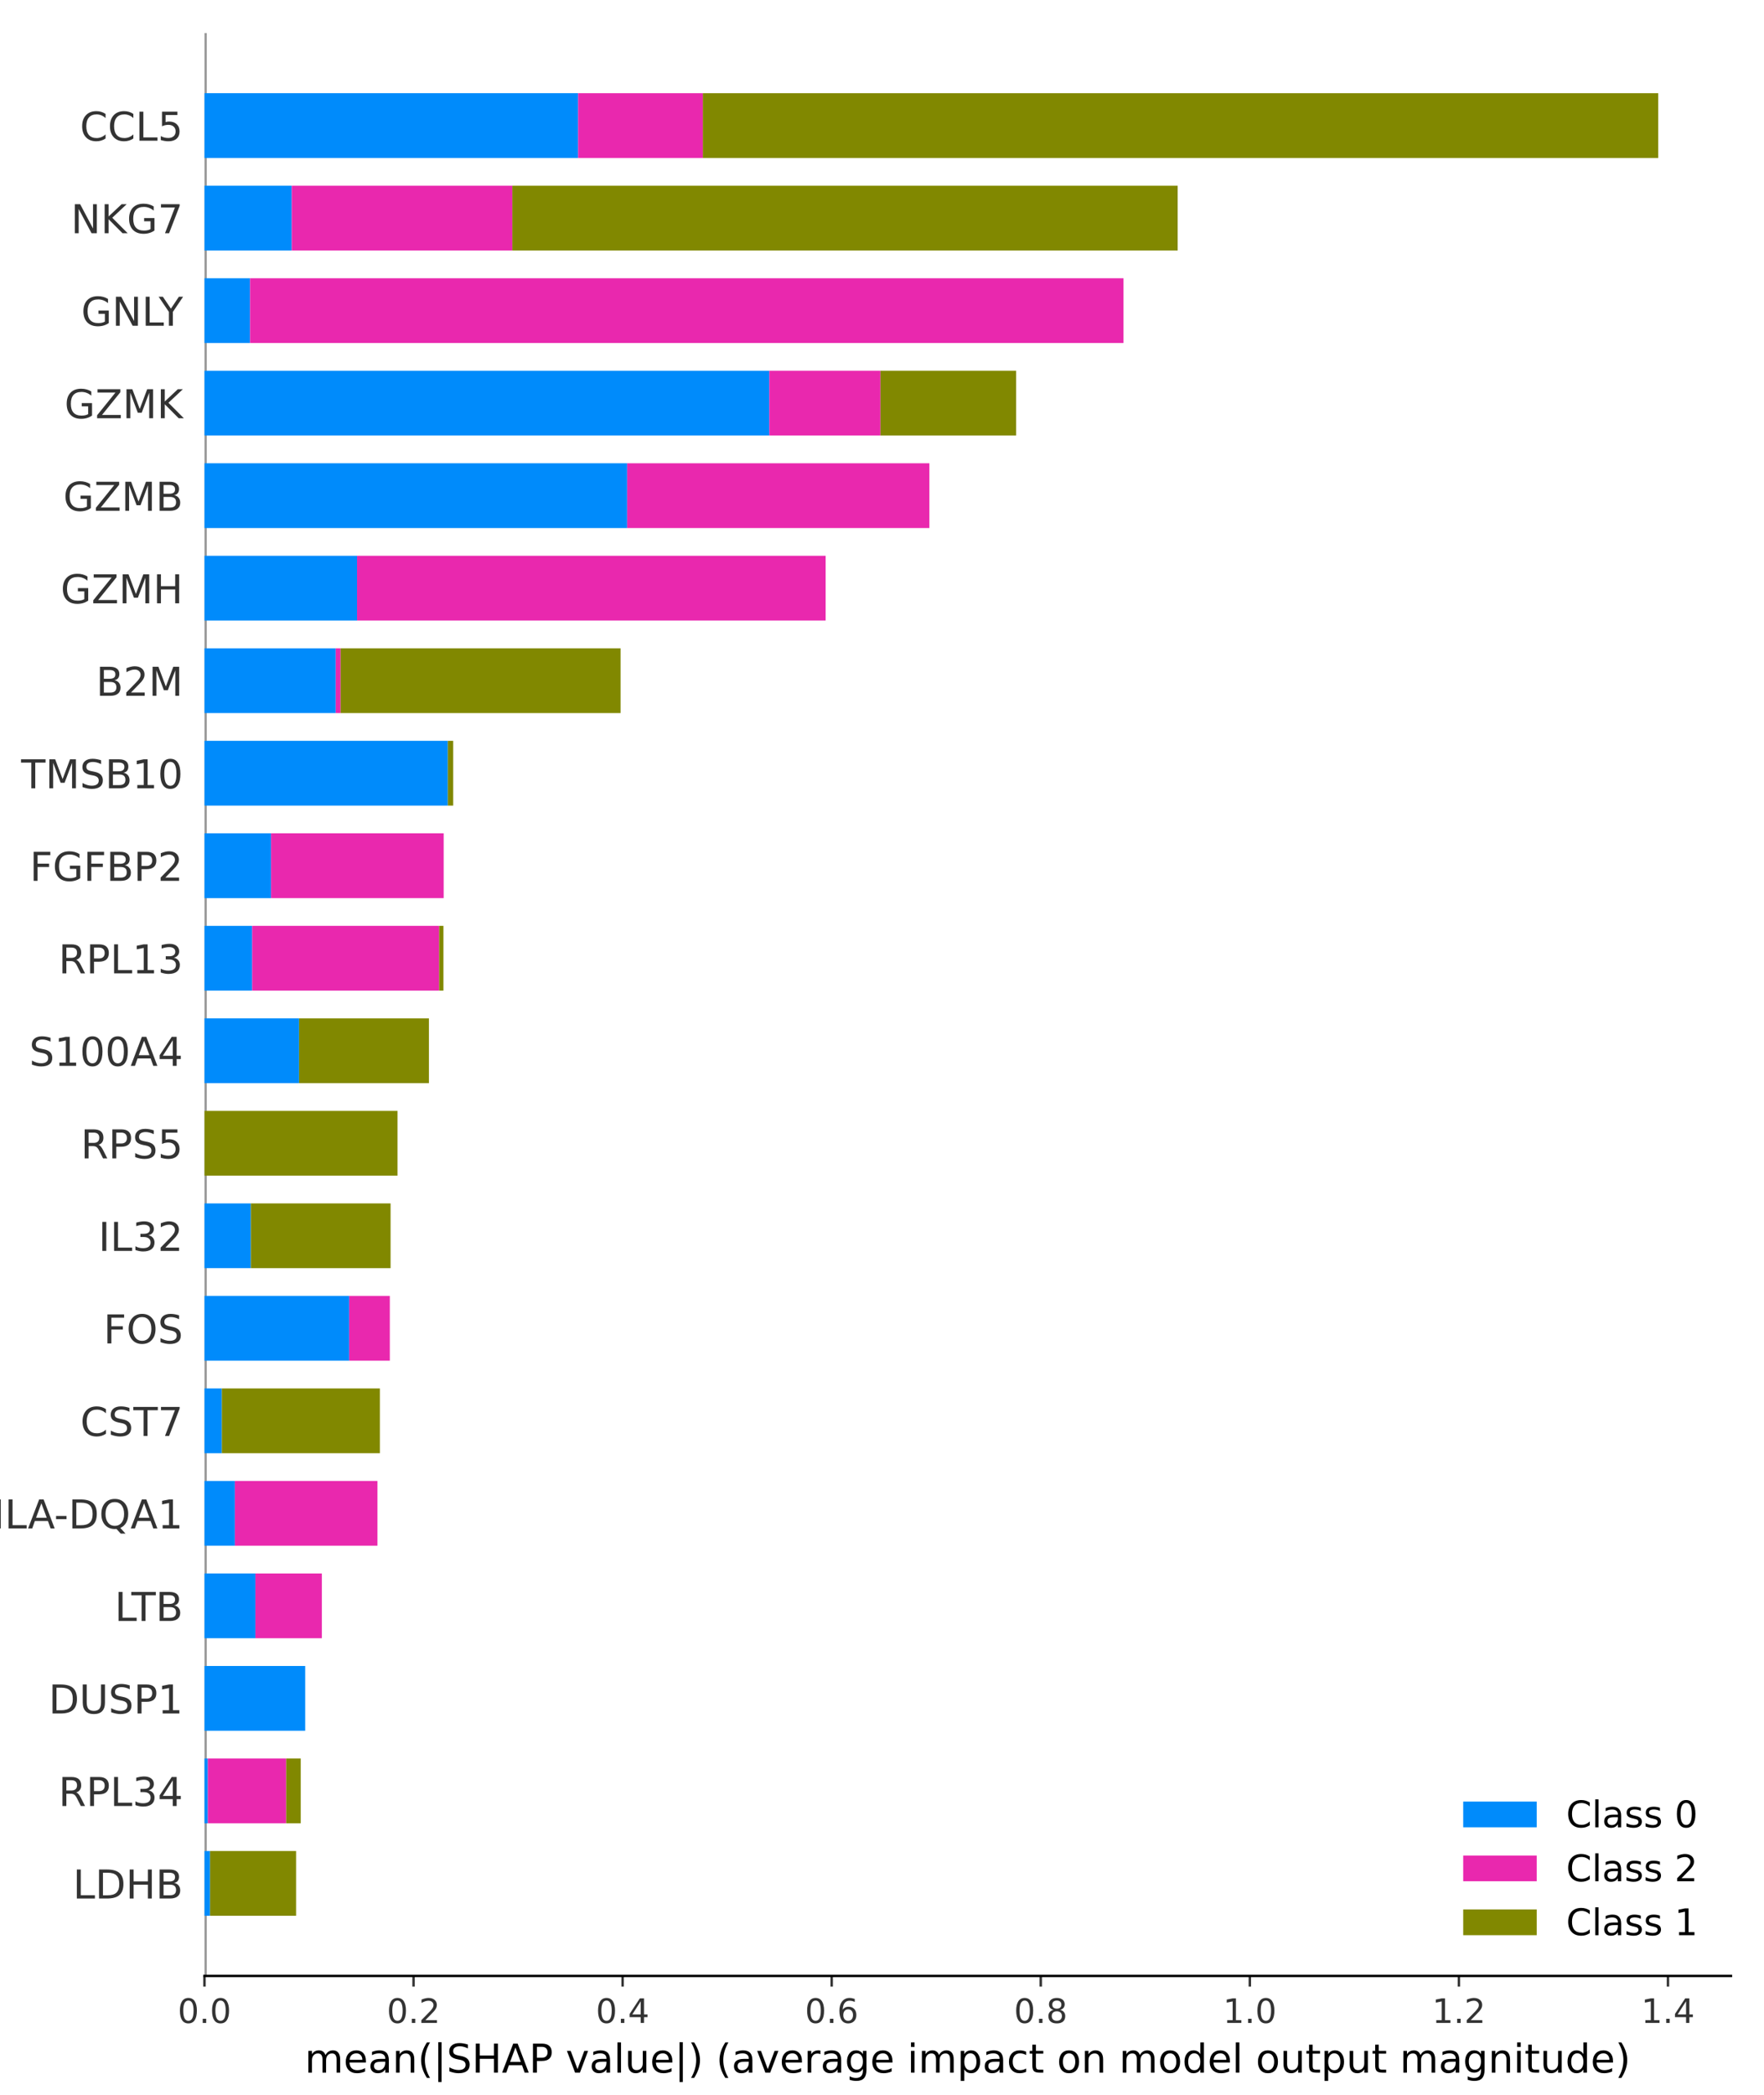 <?xml version="1.0" encoding="utf-8" standalone="no"?>
<!DOCTYPE svg PUBLIC "-//W3C//DTD SVG 1.1//EN"
  "http://www.w3.org/Graphics/SVG/1.1/DTD/svg11.dtd">
<!-- Created with matplotlib (https://matplotlib.org/) -->
<svg height="684pt" version="1.1" viewBox="0 0 576 684" width="576pt" xmlns="http://www.w3.org/2000/svg" xmlns:xlink="http://www.w3.org/1999/xlink">
 <defs>
  <style type="text/css">*{stroke-linecap:butt;stroke-linejoin:round;}</style>
 </defs>
 <g id="figure_1">
  <g id="patch_1">
   <path d="M 0 684 
L 576 684 
L 576 0 
L 0 0 
z
" style="fill:#ffffff;"/>
  </g>
  <g id="axes_1">
   <g id="patch_2">
    <path d="M 66.767 645.175 
L 565.2 645.175 
L 565.2 10.8 
L 66.767 10.8 
z
" style="fill:#ffffff;"/>
   </g>
   <g id="line2d_1">
    <path clip-path="url(#p970a5c0260)" d="M 66.767 645.175 
L 66.767 10.8 
" style="fill:none;stroke:#999999;stroke-linecap:square;stroke-width:1.5;"/>
   </g>
   <g id="patch_3">
    <path clip-path="url(#p970a5c0260)" d="M 66.767 625.54 
L 68.587 625.54 
L 68.587 604.394 
L 66.767 604.394 
z
" style="fill:#008bfb;"/>
   </g>
   <g id="patch_4">
    <path clip-path="url(#p970a5c0260)" d="M 66.767 595.331 
L 67.863 595.331 
L 67.863 574.185 
L 66.767 574.185 
z
" style="fill:#008bfb;"/>
   </g>
   <g id="patch_5">
    <path clip-path="url(#p970a5c0260)" d="M 66.767 565.123 
L 99.654 565.123 
L 99.654 543.977 
L 66.767 543.977 
z
" style="fill:#008bfb;"/>
   </g>
   <g id="patch_6">
    <path clip-path="url(#p970a5c0260)" d="M 66.767 534.915 
L 83.389 534.915 
L 83.389 513.769 
L 66.767 513.769 
z
" style="fill:#008bfb;"/>
   </g>
   <g id="patch_7">
    <path clip-path="url(#p970a5c0260)" d="M 66.767 504.706 
L 76.692 504.706 
L 76.692 483.56 
L 66.767 483.56 
z
" style="fill:#008bfb;"/>
   </g>
   <g id="patch_8">
    <path clip-path="url(#p970a5c0260)" d="M 66.767 474.498 
L 72.44 474.498 
L 72.44 453.352 
L 66.767 453.352 
z
" style="fill:#008bfb;"/>
   </g>
   <g id="patch_9">
    <path clip-path="url(#p970a5c0260)" d="M 66.767 444.29 
L 114.015 444.29 
L 114.015 423.144 
L 66.767 423.144 
z
" style="fill:#008bfb;"/>
   </g>
   <g id="patch_10">
    <path clip-path="url(#p970a5c0260)" d="M 66.767 414.081 
L 81.916 414.081 
L 81.916 392.935 
L 66.767 392.935 
z
" style="fill:#008bfb;"/>
   </g>
   <g id="patch_11">
    <path clip-path="url(#p970a5c0260)" d="M 66.767 383.873 
L 66.767 383.873 
L 66.767 362.727 
L 66.767 362.727 
z
" style="fill:#008bfb;"/>
   </g>
   <g id="patch_12">
    <path clip-path="url(#p970a5c0260)" d="M 66.767 353.665 
L 97.661 353.665 
L 97.661 332.519 
L 66.767 332.519 
z
" style="fill:#008bfb;"/>
   </g>
   <g id="patch_13">
    <path clip-path="url(#p970a5c0260)" d="M 66.767 323.456 
L 82.334 323.456 
L 82.334 302.31 
L 66.767 302.31 
z
" style="fill:#008bfb;"/>
   </g>
   <g id="patch_14">
    <path clip-path="url(#p970a5c0260)" d="M 66.767 293.248 
L 88.503 293.248 
L 88.503 272.102 
L 66.767 272.102 
z
" style="fill:#008bfb;"/>
   </g>
   <g id="patch_15">
    <path clip-path="url(#p970a5c0260)" d="M 66.767 263.04 
L 146.227 263.04 
L 146.227 241.894 
L 66.767 241.894 
z
" style="fill:#008bfb;"/>
   </g>
   <g id="patch_16">
    <path clip-path="url(#p970a5c0260)" d="M 66.767 232.831 
L 109.62 232.831 
L 109.62 211.685 
L 66.767 211.685 
z
" style="fill:#008bfb;"/>
   </g>
   <g id="patch_17">
    <path clip-path="url(#p970a5c0260)" d="M 66.767 202.623 
L 116.585 202.623 
L 116.585 181.477 
L 66.767 181.477 
z
" style="fill:#008bfb;"/>
   </g>
   <g id="patch_18">
    <path clip-path="url(#p970a5c0260)" d="M 66.767 172.415 
L 204.783 172.415 
L 204.783 151.269 
L 66.767 151.269 
z
" style="fill:#008bfb;"/>
   </g>
   <g id="patch_19">
    <path clip-path="url(#p970a5c0260)" d="M 66.767 142.206 
L 251.198 142.206 
L 251.198 121.06 
L 66.767 121.06 
z
" style="fill:#008bfb;"/>
   </g>
   <g id="patch_20">
    <path clip-path="url(#p970a5c0260)" d="M 66.767 111.998 
L 81.647 111.998 
L 81.647 90.852 
L 66.767 90.852 
z
" style="fill:#008bfb;"/>
   </g>
   <g id="patch_21">
    <path clip-path="url(#p970a5c0260)" d="M 66.767 81.79 
L 95.256 81.79 
L 95.256 60.644 
L 66.767 60.644 
z
" style="fill:#008bfb;"/>
   </g>
   <g id="patch_22">
    <path clip-path="url(#p970a5c0260)" d="M 66.767 51.581 
L 188.767 51.581 
L 188.767 30.435 
L 66.767 30.435 
z
" style="fill:#008bfb;"/>
   </g>
   <g id="patch_23">
    <path clip-path="url(#p970a5c0260)" d="M 68.587 625.54 
L 68.587 625.54 
L 68.587 604.394 
L 68.587 604.394 
z
" style="fill:#e928ae;"/>
   </g>
   <g id="patch_24">
    <path clip-path="url(#p970a5c0260)" d="M 67.863 595.331 
L 93.448 595.331 
L 93.448 574.185 
L 67.863 574.185 
z
" style="fill:#e928ae;"/>
   </g>
   <g id="patch_25">
    <path clip-path="url(#p970a5c0260)" d="M 99.654 565.123 
L 99.654 565.123 
L 99.654 543.977 
L 99.654 543.977 
z
" style="fill:#e928ae;"/>
   </g>
   <g id="patch_26">
    <path clip-path="url(#p970a5c0260)" d="M 83.389 534.915 
L 105.094 534.915 
L 105.094 513.769 
L 83.389 513.769 
z
" style="fill:#e928ae;"/>
   </g>
   <g id="patch_27">
    <path clip-path="url(#p970a5c0260)" d="M 76.692 504.706 
L 123.237 504.706 
L 123.237 483.56 
L 76.692 483.56 
z
" style="fill:#e928ae;"/>
   </g>
   <g id="patch_28">
    <path clip-path="url(#p970a5c0260)" d="M 72.44 474.498 
L 72.44 474.498 
L 72.44 453.352 
L 72.44 453.352 
z
" style="fill:#e928ae;"/>
   </g>
   <g id="patch_29">
    <path clip-path="url(#p970a5c0260)" d="M 114.015 444.29 
L 127.288 444.29 
L 127.288 423.144 
L 114.015 423.144 
z
" style="fill:#e928ae;"/>
   </g>
   <g id="patch_30">
    <path clip-path="url(#p970a5c0260)" d="M 81.916 414.081 
L 81.916 414.081 
L 81.916 392.935 
L 81.916 392.935 
z
" style="fill:#e928ae;"/>
   </g>
   <g id="patch_31">
    <path clip-path="url(#p970a5c0260)" d="M 66.767 383.873 
L 66.767 383.873 
L 66.767 362.727 
L 66.767 362.727 
z
" style="fill:#e928ae;"/>
   </g>
   <g id="patch_32">
    <path clip-path="url(#p970a5c0260)" d="M 97.661 353.665 
L 97.661 353.665 
L 97.661 332.519 
L 97.661 332.519 
z
" style="fill:#e928ae;"/>
   </g>
   <g id="patch_33">
    <path clip-path="url(#p970a5c0260)" d="M 82.334 323.456 
L 143.402 323.456 
L 143.402 302.31 
L 82.334 302.31 
z
" style="fill:#e928ae;"/>
   </g>
   <g id="patch_34">
    <path clip-path="url(#p970a5c0260)" d="M 88.503 293.248 
L 144.866 293.248 
L 144.866 272.102 
L 88.503 272.102 
z
" style="fill:#e928ae;"/>
   </g>
   <g id="patch_35">
    <path clip-path="url(#p970a5c0260)" d="M 146.227 263.04 
L 146.227 263.04 
L 146.227 241.894 
L 146.227 241.894 
z
" style="fill:#e928ae;"/>
   </g>
   <g id="patch_36">
    <path clip-path="url(#p970a5c0260)" d="M 109.62 232.831 
L 111.222 232.831 
L 111.222 211.685 
L 109.62 211.685 
z
" style="fill:#e928ae;"/>
   </g>
   <g id="patch_37">
    <path clip-path="url(#p970a5c0260)" d="M 116.585 202.623 
L 269.598 202.623 
L 269.598 181.477 
L 116.585 181.477 
z
" style="fill:#e928ae;"/>
   </g>
   <g id="patch_38">
    <path clip-path="url(#p970a5c0260)" d="M 204.783 172.415 
L 303.472 172.415 
L 303.472 151.269 
L 204.783 151.269 
z
" style="fill:#e928ae;"/>
   </g>
   <g id="patch_39">
    <path clip-path="url(#p970a5c0260)" d="M 251.198 142.206 
L 287.496 142.206 
L 287.496 121.06 
L 251.198 121.06 
z
" style="fill:#e928ae;"/>
   </g>
   <g id="patch_40">
    <path clip-path="url(#p970a5c0260)" d="M 81.647 111.998 
L 366.856 111.998 
L 366.856 90.852 
L 81.647 90.852 
z
" style="fill:#e928ae;"/>
   </g>
   <g id="patch_41">
    <path clip-path="url(#p970a5c0260)" d="M 95.256 81.79 
L 167.294 81.79 
L 167.294 60.644 
L 95.256 60.644 
z
" style="fill:#e928ae;"/>
   </g>
   <g id="patch_42">
    <path clip-path="url(#p970a5c0260)" d="M 188.767 51.581 
L 229.506 51.581 
L 229.506 30.435 
L 188.767 30.435 
z
" style="fill:#e928ae;"/>
   </g>
   <g id="patch_43">
    <path clip-path="url(#p970a5c0260)" d="M 68.587 625.54 
L 96.678 625.54 
L 96.678 604.394 
L 68.587 604.394 
z
" style="fill:#818800;"/>
   </g>
   <g id="patch_44">
    <path clip-path="url(#p970a5c0260)" d="M 93.448 595.331 
L 98.197 595.331 
L 98.197 574.185 
L 93.448 574.185 
z
" style="fill:#818800;"/>
   </g>
   <g id="patch_45">
    <path clip-path="url(#p970a5c0260)" d="M 99.654 565.123 
L 99.654 565.123 
L 99.654 543.977 
L 99.654 543.977 
z
" style="fill:#818800;"/>
   </g>
   <g id="patch_46">
    <path clip-path="url(#p970a5c0260)" d="M 105.094 534.915 
L 105.094 534.915 
L 105.094 513.769 
L 105.094 513.769 
z
" style="fill:#818800;"/>
   </g>
   <g id="patch_47">
    <path clip-path="url(#p970a5c0260)" d="M 123.237 504.706 
L 123.237 504.706 
L 123.237 483.56 
L 123.237 483.56 
z
" style="fill:#818800;"/>
   </g>
   <g id="patch_48">
    <path clip-path="url(#p970a5c0260)" d="M 72.44 474.498 
L 124.047 474.498 
L 124.047 453.352 
L 72.44 453.352 
z
" style="fill:#818800;"/>
   </g>
   <g id="patch_49">
    <path clip-path="url(#p970a5c0260)" d="M 127.288 444.29 
L 127.288 444.29 
L 127.288 423.144 
L 127.288 423.144 
z
" style="fill:#818800;"/>
   </g>
   <g id="patch_50">
    <path clip-path="url(#p970a5c0260)" d="M 81.916 414.081 
L 127.533 414.081 
L 127.533 392.935 
L 81.916 392.935 
z
" style="fill:#818800;"/>
   </g>
   <g id="patch_51">
    <path clip-path="url(#p970a5c0260)" d="M 66.767 383.873 
L 129.802 383.873 
L 129.802 362.727 
L 66.767 362.727 
z
" style="fill:#818800;"/>
   </g>
   <g id="patch_52">
    <path clip-path="url(#p970a5c0260)" d="M 97.661 353.665 
L 140.055 353.665 
L 140.055 332.519 
L 97.661 332.519 
z
" style="fill:#818800;"/>
   </g>
   <g id="patch_53">
    <path clip-path="url(#p970a5c0260)" d="M 143.402 323.456 
L 144.793 323.456 
L 144.793 302.31 
L 143.402 302.31 
z
" style="fill:#818800;"/>
   </g>
   <g id="patch_54">
    <path clip-path="url(#p970a5c0260)" d="M 144.866 293.248 
L 144.866 293.248 
L 144.866 272.102 
L 144.866 272.102 
z
" style="fill:#818800;"/>
   </g>
   <g id="patch_55">
    <path clip-path="url(#p970a5c0260)" d="M 146.227 263.04 
L 147.985 263.04 
L 147.985 241.894 
L 146.227 241.894 
z
" style="fill:#818800;"/>
   </g>
   <g id="patch_56">
    <path clip-path="url(#p970a5c0260)" d="M 111.222 232.831 
L 202.643 232.831 
L 202.643 211.685 
L 111.222 211.685 
z
" style="fill:#818800;"/>
   </g>
   <g id="patch_57">
    <path clip-path="url(#p970a5c0260)" d="M 269.598 202.623 
L 269.598 202.623 
L 269.598 181.477 
L 269.598 181.477 
z
" style="fill:#818800;"/>
   </g>
   <g id="patch_58">
    <path clip-path="url(#p970a5c0260)" d="M 303.472 172.415 
L 303.472 172.415 
L 303.472 151.269 
L 303.472 151.269 
z
" style="fill:#818800;"/>
   </g>
   <g id="patch_59">
    <path clip-path="url(#p970a5c0260)" d="M 287.496 142.206 
L 331.797 142.206 
L 331.797 121.06 
L 287.496 121.06 
z
" style="fill:#818800;"/>
   </g>
   <g id="patch_60">
    <path clip-path="url(#p970a5c0260)" d="M 366.856 111.998 
L 366.856 111.998 
L 366.856 90.852 
L 366.856 90.852 
z
" style="fill:#818800;"/>
   </g>
   <g id="patch_61">
    <path clip-path="url(#p970a5c0260)" d="M 167.294 81.79 
L 384.547 81.79 
L 384.547 60.644 
L 167.294 60.644 
z
" style="fill:#818800;"/>
   </g>
   <g id="patch_62">
    <path clip-path="url(#p970a5c0260)" d="M 229.506 51.581 
L 541.465 51.581 
L 541.465 30.435 
L 229.506 30.435 
z
" style="fill:#818800;"/>
   </g>
   <g id="matplotlib.axis_1">
    <g id="xtick_1">
     <g id="line2d_2">
      <defs>
       <path d="M 0 0 
L 0 3.5 
" id="mbeb4340519" style="stroke:#333333;stroke-width:0.8;"/>
      </defs>
      <g>
       <use style="fill:#333333;stroke:#333333;stroke-width:0.8;" x="66.767" xlink:href="#mbeb4340519" y="645.175"/>
      </g>
     </g>
     <g id="text_1">
      <!-- 0.0 -->
      <g style="fill:#333333;" transform="translate(58.021 660.533)scale(0.11 -0.11)">
       <defs>
        <path d="M 31.781 66.406 
Q 24.172 66.406 20.328 58.906 
Q 16.5 51.422 16.5 36.375 
Q 16.5 21.391 20.328 13.891 
Q 24.172 6.391 31.781 6.391 
Q 39.453 6.391 43.281 13.891 
Q 47.125 21.391 47.125 36.375 
Q 47.125 51.422 43.281 58.906 
Q 39.453 66.406 31.781 66.406 
z
M 31.781 74.219 
Q 44.047 74.219 50.516 64.516 
Q 56.984 54.828 56.984 36.375 
Q 56.984 17.969 50.516 8.266 
Q 44.047 -1.422 31.781 -1.422 
Q 19.531 -1.422 13.062 8.266 
Q 6.594 17.969 6.594 36.375 
Q 6.594 54.828 13.062 64.516 
Q 19.531 74.219 31.781 74.219 
z
" id="DejaVuSans-48"/>
        <path d="M 10.688 12.406 
L 21 12.406 
L 21 0 
L 10.688 0 
z
" id="DejaVuSans-46"/>
       </defs>
       <use xlink:href="#DejaVuSans-48"/>
       <use x="63.623" xlink:href="#DejaVuSans-46"/>
       <use x="95.41" xlink:href="#DejaVuSans-48"/>
      </g>
     </g>
    </g>
    <g id="xtick_2">
     <g id="line2d_3">
      <g>
       <use style="fill:#333333;stroke:#333333;stroke-width:0.8;" x="135.036" xlink:href="#mbeb4340519" y="645.175"/>
      </g>
     </g>
     <g id="text_2">
      <!-- 0.2 -->
      <g style="fill:#333333;" transform="translate(126.289 660.533)scale(0.11 -0.11)">
       <defs>
        <path d="M 19.188 8.297 
L 53.609 8.297 
L 53.609 0 
L 7.328 0 
L 7.328 8.297 
Q 12.938 14.109 22.625 23.891 
Q 32.328 33.688 34.812 36.531 
Q 39.547 41.844 41.422 45.531 
Q 43.312 49.219 43.312 52.781 
Q 43.312 58.594 39.234 62.25 
Q 35.156 65.922 28.609 65.922 
Q 23.969 65.922 18.812 64.312 
Q 13.672 62.703 7.812 59.422 
L 7.812 69.391 
Q 13.766 71.781 18.938 73 
Q 24.125 74.219 28.422 74.219 
Q 39.75 74.219 46.484 68.547 
Q 53.219 62.891 53.219 53.422 
Q 53.219 48.922 51.531 44.891 
Q 49.859 40.875 45.406 35.406 
Q 44.188 33.984 37.641 27.219 
Q 31.109 20.453 19.188 8.297 
z
" id="DejaVuSans-50"/>
       </defs>
       <use xlink:href="#DejaVuSans-48"/>
       <use x="63.623" xlink:href="#DejaVuSans-46"/>
       <use x="95.41" xlink:href="#DejaVuSans-50"/>
      </g>
     </g>
    </g>
    <g id="xtick_3">
     <g id="line2d_4">
      <g>
       <use style="fill:#333333;stroke:#333333;stroke-width:0.8;" x="203.304" xlink:href="#mbeb4340519" y="645.175"/>
      </g>
     </g>
     <g id="text_3">
      <!-- 0.4 -->
      <g style="fill:#333333;" transform="translate(194.557 660.533)scale(0.11 -0.11)">
       <defs>
        <path d="M 37.797 64.312 
L 12.891 25.391 
L 37.797 25.391 
z
M 35.203 72.906 
L 47.609 72.906 
L 47.609 25.391 
L 58.016 25.391 
L 58.016 17.188 
L 47.609 17.188 
L 47.609 0 
L 37.797 0 
L 37.797 17.188 
L 4.891 17.188 
L 4.891 26.703 
z
" id="DejaVuSans-52"/>
       </defs>
       <use xlink:href="#DejaVuSans-48"/>
       <use x="63.623" xlink:href="#DejaVuSans-46"/>
       <use x="95.41" xlink:href="#DejaVuSans-52"/>
      </g>
     </g>
    </g>
    <g id="xtick_4">
     <g id="line2d_5">
      <g>
       <use style="fill:#333333;stroke:#333333;stroke-width:0.8;" x="271.572" xlink:href="#mbeb4340519" y="645.175"/>
      </g>
     </g>
     <g id="text_4">
      <!-- 0.6 -->
      <g style="fill:#333333;" transform="translate(262.825 660.533)scale(0.11 -0.11)">
       <defs>
        <path d="M 33.016 40.375 
Q 26.375 40.375 22.484 35.828 
Q 18.609 31.297 18.609 23.391 
Q 18.609 15.531 22.484 10.953 
Q 26.375 6.391 33.016 6.391 
Q 39.656 6.391 43.531 10.953 
Q 47.406 15.531 47.406 23.391 
Q 47.406 31.297 43.531 35.828 
Q 39.656 40.375 33.016 40.375 
z
M 52.594 71.297 
L 52.594 62.312 
Q 48.875 64.062 45.094 64.984 
Q 41.312 65.922 37.594 65.922 
Q 27.828 65.922 22.672 59.328 
Q 17.531 52.734 16.797 39.406 
Q 19.672 43.656 24.016 45.922 
Q 28.375 48.188 33.594 48.188 
Q 44.578 48.188 50.953 41.516 
Q 57.328 34.859 57.328 23.391 
Q 57.328 12.156 50.688 5.359 
Q 44.047 -1.422 33.016 -1.422 
Q 20.359 -1.422 13.672 8.266 
Q 6.984 17.969 6.984 36.375 
Q 6.984 53.656 15.188 63.938 
Q 23.391 74.219 37.203 74.219 
Q 40.922 74.219 44.703 73.484 
Q 48.484 72.75 52.594 71.297 
z
" id="DejaVuSans-54"/>
       </defs>
       <use xlink:href="#DejaVuSans-48"/>
       <use x="63.623" xlink:href="#DejaVuSans-46"/>
       <use x="95.41" xlink:href="#DejaVuSans-54"/>
      </g>
     </g>
    </g>
    <g id="xtick_5">
     <g id="line2d_6">
      <g>
       <use style="fill:#333333;stroke:#333333;stroke-width:0.8;" x="339.84" xlink:href="#mbeb4340519" y="645.175"/>
      </g>
     </g>
     <g id="text_5">
      <!-- 0.8 -->
      <g style="fill:#333333;" transform="translate(331.093 660.533)scale(0.11 -0.11)">
       <defs>
        <path d="M 31.781 34.625 
Q 24.75 34.625 20.719 30.859 
Q 16.703 27.094 16.703 20.516 
Q 16.703 13.922 20.719 10.156 
Q 24.75 6.391 31.781 6.391 
Q 38.812 6.391 42.859 10.172 
Q 46.922 13.969 46.922 20.516 
Q 46.922 27.094 42.891 30.859 
Q 38.875 34.625 31.781 34.625 
z
M 21.922 38.812 
Q 15.578 40.375 12.031 44.719 
Q 8.5 49.078 8.5 55.328 
Q 8.5 64.062 14.719 69.141 
Q 20.953 74.219 31.781 74.219 
Q 42.672 74.219 48.875 69.141 
Q 55.078 64.062 55.078 55.328 
Q 55.078 49.078 51.531 44.719 
Q 48 40.375 41.703 38.812 
Q 48.828 37.156 52.797 32.312 
Q 56.781 27.484 56.781 20.516 
Q 56.781 9.906 50.312 4.234 
Q 43.844 -1.422 31.781 -1.422 
Q 19.734 -1.422 13.25 4.234 
Q 6.781 9.906 6.781 20.516 
Q 6.781 27.484 10.781 32.312 
Q 14.797 37.156 21.922 38.812 
z
M 18.312 54.391 
Q 18.312 48.734 21.844 45.562 
Q 25.391 42.391 31.781 42.391 
Q 38.141 42.391 41.719 45.562 
Q 45.312 48.734 45.312 54.391 
Q 45.312 60.062 41.719 63.234 
Q 38.141 66.406 31.781 66.406 
Q 25.391 66.406 21.844 63.234 
Q 18.312 60.062 18.312 54.391 
z
" id="DejaVuSans-56"/>
       </defs>
       <use xlink:href="#DejaVuSans-48"/>
       <use x="63.623" xlink:href="#DejaVuSans-46"/>
       <use x="95.41" xlink:href="#DejaVuSans-56"/>
      </g>
     </g>
    </g>
    <g id="xtick_6">
     <g id="line2d_7">
      <g>
       <use style="fill:#333333;stroke:#333333;stroke-width:0.8;" x="408.108" xlink:href="#mbeb4340519" y="645.175"/>
      </g>
     </g>
     <g id="text_6">
      <!-- 1.0 -->
      <g style="fill:#333333;" transform="translate(399.361 660.533)scale(0.11 -0.11)">
       <defs>
        <path d="M 12.406 8.297 
L 28.516 8.297 
L 28.516 63.922 
L 10.984 60.406 
L 10.984 69.391 
L 28.422 72.906 
L 38.281 72.906 
L 38.281 8.297 
L 54.391 8.297 
L 54.391 0 
L 12.406 0 
z
" id="DejaVuSans-49"/>
       </defs>
       <use xlink:href="#DejaVuSans-49"/>
       <use x="63.623" xlink:href="#DejaVuSans-46"/>
       <use x="95.41" xlink:href="#DejaVuSans-48"/>
      </g>
     </g>
    </g>
    <g id="xtick_7">
     <g id="line2d_8">
      <g>
       <use style="fill:#333333;stroke:#333333;stroke-width:0.8;" x="476.376" xlink:href="#mbeb4340519" y="645.175"/>
      </g>
     </g>
     <g id="text_7">
      <!-- 1.2 -->
      <g style="fill:#333333;" transform="translate(467.629 660.533)scale(0.11 -0.11)">
       <use xlink:href="#DejaVuSans-49"/>
       <use x="63.623" xlink:href="#DejaVuSans-46"/>
       <use x="95.41" xlink:href="#DejaVuSans-50"/>
      </g>
     </g>
    </g>
    <g id="xtick_8">
     <g id="line2d_9">
      <g>
       <use style="fill:#333333;stroke:#333333;stroke-width:0.8;" x="544.644" xlink:href="#mbeb4340519" y="645.175"/>
      </g>
     </g>
     <g id="text_8">
      <!-- 1.4 -->
      <g style="fill:#333333;" transform="translate(535.897 660.533)scale(0.11 -0.11)">
       <use xlink:href="#DejaVuSans-49"/>
       <use x="63.623" xlink:href="#DejaVuSans-46"/>
       <use x="95.41" xlink:href="#DejaVuSans-52"/>
      </g>
     </g>
    </g>
    <g id="text_9">
     <!-- mean(|SHAP value|) (average impact on model output magnitude) -->
     <g transform="translate(99.514 676.756)scale(0.13 -0.13)">
      <defs>
       <path d="M 52 44.188 
Q 55.375 50.25 60.062 53.125 
Q 64.75 56 71.094 56 
Q 79.641 56 84.281 50.016 
Q 88.922 44.047 88.922 33.016 
L 88.922 0 
L 79.891 0 
L 79.891 32.719 
Q 79.891 40.578 77.094 44.375 
Q 74.312 48.188 68.609 48.188 
Q 61.625 48.188 57.562 43.547 
Q 53.516 38.922 53.516 30.906 
L 53.516 0 
L 44.484 0 
L 44.484 32.719 
Q 44.484 40.625 41.703 44.406 
Q 38.922 48.188 33.109 48.188 
Q 26.219 48.188 22.156 43.531 
Q 18.109 38.875 18.109 30.906 
L 18.109 0 
L 9.078 0 
L 9.078 54.688 
L 18.109 54.688 
L 18.109 46.188 
Q 21.188 51.219 25.484 53.609 
Q 29.781 56 35.688 56 
Q 41.656 56 45.828 52.969 
Q 50 49.953 52 44.188 
z
" id="DejaVuSans-109"/>
       <path d="M 56.203 29.594 
L 56.203 25.203 
L 14.891 25.203 
Q 15.484 15.922 20.484 11.062 
Q 25.484 6.203 34.422 6.203 
Q 39.594 6.203 44.453 7.469 
Q 49.312 8.734 54.109 11.281 
L 54.109 2.781 
Q 49.266 0.734 44.188 -0.344 
Q 39.109 -1.422 33.891 -1.422 
Q 20.797 -1.422 13.156 6.188 
Q 5.516 13.812 5.516 26.812 
Q 5.516 40.234 12.766 48.109 
Q 20.016 56 32.328 56 
Q 43.359 56 49.781 48.891 
Q 56.203 41.797 56.203 29.594 
z
M 47.219 32.234 
Q 47.125 39.594 43.094 43.984 
Q 39.062 48.391 32.422 48.391 
Q 24.906 48.391 20.391 44.141 
Q 15.875 39.891 15.188 32.172 
z
" id="DejaVuSans-101"/>
       <path d="M 34.281 27.484 
Q 23.391 27.484 19.188 25 
Q 14.984 22.516 14.984 16.5 
Q 14.984 11.719 18.141 8.906 
Q 21.297 6.109 26.703 6.109 
Q 34.188 6.109 38.703 11.406 
Q 43.219 16.703 43.219 25.484 
L 43.219 27.484 
z
M 52.203 31.203 
L 52.203 0 
L 43.219 0 
L 43.219 8.297 
Q 40.141 3.328 35.547 0.953 
Q 30.953 -1.422 24.312 -1.422 
Q 15.922 -1.422 10.953 3.297 
Q 6 8.016 6 15.922 
Q 6 25.141 12.172 29.828 
Q 18.359 34.516 30.609 34.516 
L 43.219 34.516 
L 43.219 35.406 
Q 43.219 41.609 39.141 45 
Q 35.062 48.391 27.688 48.391 
Q 23 48.391 18.547 47.266 
Q 14.109 46.141 10.016 43.891 
L 10.016 52.203 
Q 14.938 54.109 19.578 55.047 
Q 24.219 56 28.609 56 
Q 40.484 56 46.344 49.844 
Q 52.203 43.703 52.203 31.203 
z
" id="DejaVuSans-97"/>
       <path d="M 54.891 33.016 
L 54.891 0 
L 45.906 0 
L 45.906 32.719 
Q 45.906 40.484 42.875 44.328 
Q 39.844 48.188 33.797 48.188 
Q 26.516 48.188 22.312 43.547 
Q 18.109 38.922 18.109 30.906 
L 18.109 0 
L 9.078 0 
L 9.078 54.688 
L 18.109 54.688 
L 18.109 46.188 
Q 21.344 51.125 25.703 53.562 
Q 30.078 56 35.797 56 
Q 45.219 56 50.047 50.172 
Q 54.891 44.344 54.891 33.016 
z
" id="DejaVuSans-110"/>
       <path d="M 31 75.875 
Q 24.469 64.656 21.281 53.656 
Q 18.109 42.672 18.109 31.391 
Q 18.109 20.125 21.312 9.062 
Q 24.516 -2 31 -13.188 
L 23.188 -13.188 
Q 15.875 -1.703 12.234 9.375 
Q 8.594 20.453 8.594 31.391 
Q 8.594 42.281 12.203 53.312 
Q 15.828 64.359 23.188 75.875 
z
" id="DejaVuSans-40"/>
       <path d="M 21 76.422 
L 21 -23.578 
L 12.703 -23.578 
L 12.703 76.422 
z
" id="DejaVuSans-124"/>
       <path d="M 53.516 70.516 
L 53.516 60.891 
Q 47.906 63.578 42.922 64.891 
Q 37.938 66.219 33.297 66.219 
Q 25.25 66.219 20.875 63.094 
Q 16.5 59.969 16.5 54.203 
Q 16.5 49.359 19.406 46.891 
Q 22.312 44.438 30.422 42.922 
L 36.375 41.703 
Q 47.406 39.594 52.656 34.297 
Q 57.906 29 57.906 20.125 
Q 57.906 9.516 50.797 4.047 
Q 43.703 -1.422 29.984 -1.422 
Q 24.812 -1.422 18.969 -0.25 
Q 13.141 0.922 6.891 3.219 
L 6.891 13.375 
Q 12.891 10.016 18.656 8.297 
Q 24.422 6.594 29.984 6.594 
Q 38.422 6.594 43.016 9.906 
Q 47.609 13.234 47.609 19.391 
Q 47.609 24.75 44.312 27.781 
Q 41.016 30.812 33.5 32.328 
L 27.484 33.5 
Q 16.453 35.688 11.516 40.375 
Q 6.594 45.062 6.594 53.422 
Q 6.594 63.094 13.406 68.656 
Q 20.219 74.219 32.172 74.219 
Q 37.312 74.219 42.625 73.281 
Q 47.953 72.359 53.516 70.516 
z
" id="DejaVuSans-83"/>
       <path d="M 9.812 72.906 
L 19.672 72.906 
L 19.672 43.016 
L 55.516 43.016 
L 55.516 72.906 
L 65.375 72.906 
L 65.375 0 
L 55.516 0 
L 55.516 34.719 
L 19.672 34.719 
L 19.672 0 
L 9.812 0 
z
" id="DejaVuSans-72"/>
       <path d="M 34.188 63.188 
L 20.797 26.906 
L 47.609 26.906 
z
M 28.609 72.906 
L 39.797 72.906 
L 67.578 0 
L 57.328 0 
L 50.688 18.703 
L 17.828 18.703 
L 11.188 0 
L 0.781 0 
z
" id="DejaVuSans-65"/>
       <path d="M 19.672 64.797 
L 19.672 37.406 
L 32.078 37.406 
Q 38.969 37.406 42.719 40.969 
Q 46.484 44.531 46.484 51.125 
Q 46.484 57.672 42.719 61.234 
Q 38.969 64.797 32.078 64.797 
z
M 9.812 72.906 
L 32.078 72.906 
Q 44.344 72.906 50.609 67.359 
Q 56.891 61.812 56.891 51.125 
Q 56.891 40.328 50.609 34.812 
Q 44.344 29.297 32.078 29.297 
L 19.672 29.297 
L 19.672 0 
L 9.812 0 
z
" id="DejaVuSans-80"/>
       <path id="DejaVuSans-32"/>
       <path d="M 2.984 54.688 
L 12.5 54.688 
L 29.594 8.797 
L 46.688 54.688 
L 56.203 54.688 
L 35.688 0 
L 23.484 0 
z
" id="DejaVuSans-118"/>
       <path d="M 9.422 75.984 
L 18.406 75.984 
L 18.406 0 
L 9.422 0 
z
" id="DejaVuSans-108"/>
       <path d="M 8.5 21.578 
L 8.5 54.688 
L 17.484 54.688 
L 17.484 21.922 
Q 17.484 14.156 20.5 10.266 
Q 23.531 6.391 29.594 6.391 
Q 36.859 6.391 41.078 11.031 
Q 45.312 15.672 45.312 23.688 
L 45.312 54.688 
L 54.297 54.688 
L 54.297 0 
L 45.312 0 
L 45.312 8.406 
Q 42.047 3.422 37.719 1 
Q 33.406 -1.422 27.688 -1.422 
Q 18.266 -1.422 13.375 4.438 
Q 8.5 10.297 8.5 21.578 
z
M 31.109 56 
z
" id="DejaVuSans-117"/>
       <path d="M 8.016 75.875 
L 15.828 75.875 
Q 23.141 64.359 26.781 53.312 
Q 30.422 42.281 30.422 31.391 
Q 30.422 20.453 26.781 9.375 
Q 23.141 -1.703 15.828 -13.188 
L 8.016 -13.188 
Q 14.5 -2 17.703 9.062 
Q 20.906 20.125 20.906 31.391 
Q 20.906 42.672 17.703 53.656 
Q 14.5 64.656 8.016 75.875 
z
" id="DejaVuSans-41"/>
       <path d="M 41.109 46.297 
Q 39.594 47.172 37.812 47.578 
Q 36.031 48 33.891 48 
Q 26.266 48 22.188 43.047 
Q 18.109 38.094 18.109 28.812 
L 18.109 0 
L 9.078 0 
L 9.078 54.688 
L 18.109 54.688 
L 18.109 46.188 
Q 20.953 51.172 25.484 53.578 
Q 30.031 56 36.531 56 
Q 37.453 56 38.578 55.875 
Q 39.703 55.766 41.062 55.516 
z
" id="DejaVuSans-114"/>
       <path d="M 45.406 27.984 
Q 45.406 37.75 41.375 43.109 
Q 37.359 48.484 30.078 48.484 
Q 22.859 48.484 18.828 43.109 
Q 14.797 37.75 14.797 27.984 
Q 14.797 18.266 18.828 12.891 
Q 22.859 7.516 30.078 7.516 
Q 37.359 7.516 41.375 12.891 
Q 45.406 18.266 45.406 27.984 
z
M 54.391 6.781 
Q 54.391 -7.172 48.188 -13.984 
Q 42 -20.797 29.203 -20.797 
Q 24.469 -20.797 20.266 -20.094 
Q 16.062 -19.391 12.109 -17.922 
L 12.109 -9.188 
Q 16.062 -11.328 19.922 -12.344 
Q 23.781 -13.375 27.781 -13.375 
Q 36.625 -13.375 41.016 -8.766 
Q 45.406 -4.156 45.406 5.172 
L 45.406 9.625 
Q 42.625 4.781 38.281 2.391 
Q 33.938 0 27.875 0 
Q 17.828 0 11.672 7.656 
Q 5.516 15.328 5.516 27.984 
Q 5.516 40.672 11.672 48.328 
Q 17.828 56 27.875 56 
Q 33.938 56 38.281 53.609 
Q 42.625 51.219 45.406 46.391 
L 45.406 54.688 
L 54.391 54.688 
z
" id="DejaVuSans-103"/>
       <path d="M 9.422 54.688 
L 18.406 54.688 
L 18.406 0 
L 9.422 0 
z
M 9.422 75.984 
L 18.406 75.984 
L 18.406 64.594 
L 9.422 64.594 
z
" id="DejaVuSans-105"/>
       <path d="M 18.109 8.203 
L 18.109 -20.797 
L 9.078 -20.797 
L 9.078 54.688 
L 18.109 54.688 
L 18.109 46.391 
Q 20.953 51.266 25.266 53.625 
Q 29.594 56 35.594 56 
Q 45.562 56 51.781 48.094 
Q 58.016 40.188 58.016 27.297 
Q 58.016 14.406 51.781 6.484 
Q 45.562 -1.422 35.594 -1.422 
Q 29.594 -1.422 25.266 0.953 
Q 20.953 3.328 18.109 8.203 
z
M 48.688 27.297 
Q 48.688 37.203 44.609 42.844 
Q 40.531 48.484 33.406 48.484 
Q 26.266 48.484 22.188 42.844 
Q 18.109 37.203 18.109 27.297 
Q 18.109 17.391 22.188 11.75 
Q 26.266 6.109 33.406 6.109 
Q 40.531 6.109 44.609 11.75 
Q 48.688 17.391 48.688 27.297 
z
" id="DejaVuSans-112"/>
       <path d="M 48.781 52.594 
L 48.781 44.188 
Q 44.969 46.297 41.141 47.344 
Q 37.312 48.391 33.406 48.391 
Q 24.656 48.391 19.812 42.844 
Q 14.984 37.312 14.984 27.297 
Q 14.984 17.281 19.812 11.734 
Q 24.656 6.203 33.406 6.203 
Q 37.312 6.203 41.141 7.25 
Q 44.969 8.297 48.781 10.406 
L 48.781 2.094 
Q 45.016 0.344 40.984 -0.531 
Q 36.969 -1.422 32.422 -1.422 
Q 20.062 -1.422 12.781 6.344 
Q 5.516 14.109 5.516 27.297 
Q 5.516 40.672 12.859 48.328 
Q 20.219 56 33.016 56 
Q 37.156 56 41.109 55.141 
Q 45.062 54.297 48.781 52.594 
z
" id="DejaVuSans-99"/>
       <path d="M 18.312 70.219 
L 18.312 54.688 
L 36.812 54.688 
L 36.812 47.703 
L 18.312 47.703 
L 18.312 18.016 
Q 18.312 11.328 20.141 9.422 
Q 21.969 7.516 27.594 7.516 
L 36.812 7.516 
L 36.812 0 
L 27.594 0 
Q 17.188 0 13.234 3.875 
Q 9.281 7.766 9.281 18.016 
L 9.281 47.703 
L 2.688 47.703 
L 2.688 54.688 
L 9.281 54.688 
L 9.281 70.219 
z
" id="DejaVuSans-116"/>
       <path d="M 30.609 48.391 
Q 23.391 48.391 19.188 42.75 
Q 14.984 37.109 14.984 27.297 
Q 14.984 17.484 19.156 11.844 
Q 23.344 6.203 30.609 6.203 
Q 37.797 6.203 41.984 11.859 
Q 46.188 17.531 46.188 27.297 
Q 46.188 37.016 41.984 42.703 
Q 37.797 48.391 30.609 48.391 
z
M 30.609 56 
Q 42.328 56 49.016 48.375 
Q 55.719 40.766 55.719 27.297 
Q 55.719 13.875 49.016 6.219 
Q 42.328 -1.422 30.609 -1.422 
Q 18.844 -1.422 12.172 6.219 
Q 5.516 13.875 5.516 27.297 
Q 5.516 40.766 12.172 48.375 
Q 18.844 56 30.609 56 
z
" id="DejaVuSans-111"/>
       <path d="M 45.406 46.391 
L 45.406 75.984 
L 54.391 75.984 
L 54.391 0 
L 45.406 0 
L 45.406 8.203 
Q 42.578 3.328 38.25 0.953 
Q 33.938 -1.422 27.875 -1.422 
Q 17.969 -1.422 11.734 6.484 
Q 5.516 14.406 5.516 27.297 
Q 5.516 40.188 11.734 48.094 
Q 17.969 56 27.875 56 
Q 33.938 56 38.25 53.625 
Q 42.578 51.266 45.406 46.391 
z
M 14.797 27.297 
Q 14.797 17.391 18.875 11.75 
Q 22.953 6.109 30.078 6.109 
Q 37.203 6.109 41.297 11.75 
Q 45.406 17.391 45.406 27.297 
Q 45.406 37.203 41.297 42.844 
Q 37.203 48.484 30.078 48.484 
Q 22.953 48.484 18.875 42.844 
Q 14.797 37.203 14.797 27.297 
z
" id="DejaVuSans-100"/>
      </defs>
      <use xlink:href="#DejaVuSans-109"/>
      <use x="97.412" xlink:href="#DejaVuSans-101"/>
      <use x="158.936" xlink:href="#DejaVuSans-97"/>
      <use x="220.215" xlink:href="#DejaVuSans-110"/>
      <use x="283.594" xlink:href="#DejaVuSans-40"/>
      <use x="322.607" xlink:href="#DejaVuSans-124"/>
      <use x="356.299" xlink:href="#DejaVuSans-83"/>
      <use x="419.775" xlink:href="#DejaVuSans-72"/>
      <use x="494.971" xlink:href="#DejaVuSans-65"/>
      <use x="563.379" xlink:href="#DejaVuSans-80"/>
      <use x="623.682" xlink:href="#DejaVuSans-32"/>
      <use x="655.469" xlink:href="#DejaVuSans-118"/>
      <use x="714.648" xlink:href="#DejaVuSans-97"/>
      <use x="775.928" xlink:href="#DejaVuSans-108"/>
      <use x="803.711" xlink:href="#DejaVuSans-117"/>
      <use x="867.09" xlink:href="#DejaVuSans-101"/>
      <use x="928.613" xlink:href="#DejaVuSans-124"/>
      <use x="962.305" xlink:href="#DejaVuSans-41"/>
      <use x="1001.318" xlink:href="#DejaVuSans-32"/>
      <use x="1033.105" xlink:href="#DejaVuSans-40"/>
      <use x="1072.119" xlink:href="#DejaVuSans-97"/>
      <use x="1133.398" xlink:href="#DejaVuSans-118"/>
      <use x="1192.578" xlink:href="#DejaVuSans-101"/>
      <use x="1254.102" xlink:href="#DejaVuSans-114"/>
      <use x="1295.215" xlink:href="#DejaVuSans-97"/>
      <use x="1356.494" xlink:href="#DejaVuSans-103"/>
      <use x="1419.971" xlink:href="#DejaVuSans-101"/>
      <use x="1481.494" xlink:href="#DejaVuSans-32"/>
      <use x="1513.281" xlink:href="#DejaVuSans-105"/>
      <use x="1541.064" xlink:href="#DejaVuSans-109"/>
      <use x="1638.477" xlink:href="#DejaVuSans-112"/>
      <use x="1701.953" xlink:href="#DejaVuSans-97"/>
      <use x="1763.232" xlink:href="#DejaVuSans-99"/>
      <use x="1818.213" xlink:href="#DejaVuSans-116"/>
      <use x="1857.422" xlink:href="#DejaVuSans-32"/>
      <use x="1889.209" xlink:href="#DejaVuSans-111"/>
      <use x="1950.391" xlink:href="#DejaVuSans-110"/>
      <use x="2013.77" xlink:href="#DejaVuSans-32"/>
      <use x="2045.557" xlink:href="#DejaVuSans-109"/>
      <use x="2142.969" xlink:href="#DejaVuSans-111"/>
      <use x="2204.15" xlink:href="#DejaVuSans-100"/>
      <use x="2267.627" xlink:href="#DejaVuSans-101"/>
      <use x="2329.15" xlink:href="#DejaVuSans-108"/>
      <use x="2356.934" xlink:href="#DejaVuSans-32"/>
      <use x="2388.721" xlink:href="#DejaVuSans-111"/>
      <use x="2449.902" xlink:href="#DejaVuSans-117"/>
      <use x="2513.281" xlink:href="#DejaVuSans-116"/>
      <use x="2552.49" xlink:href="#DejaVuSans-112"/>
      <use x="2615.967" xlink:href="#DejaVuSans-117"/>
      <use x="2679.346" xlink:href="#DejaVuSans-116"/>
      <use x="2718.555" xlink:href="#DejaVuSans-32"/>
      <use x="2750.342" xlink:href="#DejaVuSans-109"/>
      <use x="2847.754" xlink:href="#DejaVuSans-97"/>
      <use x="2909.033" xlink:href="#DejaVuSans-103"/>
      <use x="2972.51" xlink:href="#DejaVuSans-110"/>
      <use x="3035.889" xlink:href="#DejaVuSans-105"/>
      <use x="3063.672" xlink:href="#DejaVuSans-116"/>
      <use x="3102.881" xlink:href="#DejaVuSans-117"/>
      <use x="3166.26" xlink:href="#DejaVuSans-100"/>
      <use x="3229.736" xlink:href="#DejaVuSans-101"/>
      <use x="3291.26" xlink:href="#DejaVuSans-41"/>
     </g>
    </g>
   </g>
   <g id="matplotlib.axis_2">
    <g id="ytick_1">
     <g id="text_10">
      <!-- LDHB -->
      <g style="fill:#333333;" transform="translate(23.818 619.906)scale(0.13 -0.13)">
       <defs>
        <path d="M 9.812 72.906 
L 19.672 72.906 
L 19.672 8.297 
L 55.172 8.297 
L 55.172 0 
L 9.812 0 
z
" id="DejaVuSans-76"/>
        <path d="M 19.672 64.797 
L 19.672 8.109 
L 31.594 8.109 
Q 46.688 8.109 53.688 14.938 
Q 60.688 21.781 60.688 36.531 
Q 60.688 51.172 53.688 57.984 
Q 46.688 64.797 31.594 64.797 
z
M 9.812 72.906 
L 30.078 72.906 
Q 51.266 72.906 61.172 64.094 
Q 71.094 55.281 71.094 36.531 
Q 71.094 17.672 61.125 8.828 
Q 51.172 0 30.078 0 
L 9.812 0 
z
" id="DejaVuSans-68"/>
        <path d="M 19.672 34.812 
L 19.672 8.109 
L 35.5 8.109 
Q 43.453 8.109 47.281 11.406 
Q 51.125 14.703 51.125 21.484 
Q 51.125 28.328 47.281 31.562 
Q 43.453 34.812 35.5 34.812 
z
M 19.672 64.797 
L 19.672 42.828 
L 34.281 42.828 
Q 41.5 42.828 45.031 45.531 
Q 48.578 48.25 48.578 53.812 
Q 48.578 59.328 45.031 62.062 
Q 41.5 64.797 34.281 64.797 
z
M 9.812 72.906 
L 35.016 72.906 
Q 46.297 72.906 52.391 68.219 
Q 58.5 63.531 58.5 54.891 
Q 58.5 48.188 55.375 44.234 
Q 52.25 40.281 46.188 39.312 
Q 53.469 37.75 57.5 32.781 
Q 61.531 27.828 61.531 20.406 
Q 61.531 10.641 54.891 5.312 
Q 48.25 0 35.984 0 
L 9.812 0 
z
" id="DejaVuSans-66"/>
       </defs>
       <use xlink:href="#DejaVuSans-76"/>
       <use x="55.713" xlink:href="#DejaVuSans-68"/>
       <use x="132.715" xlink:href="#DejaVuSans-72"/>
       <use x="207.91" xlink:href="#DejaVuSans-66"/>
      </g>
     </g>
    </g>
    <g id="ytick_2">
     <g id="text_11">
      <!-- RPL34 -->
      <g style="fill:#333333;" transform="translate(19.11 589.697)scale(0.13 -0.13)">
       <defs>
        <path d="M 44.391 34.188 
Q 47.562 33.109 50.562 29.594 
Q 53.562 26.078 56.594 19.922 
L 66.609 0 
L 56 0 
L 46.688 18.703 
Q 43.062 26.031 39.672 28.422 
Q 36.281 30.812 30.422 30.812 
L 19.672 30.812 
L 19.672 0 
L 9.812 0 
L 9.812 72.906 
L 32.078 72.906 
Q 44.578 72.906 50.734 67.672 
Q 56.891 62.453 56.891 51.906 
Q 56.891 45.016 53.688 40.469 
Q 50.484 35.938 44.391 34.188 
z
M 19.672 64.797 
L 19.672 38.922 
L 32.078 38.922 
Q 39.203 38.922 42.844 42.219 
Q 46.484 45.516 46.484 51.906 
Q 46.484 58.297 42.844 61.547 
Q 39.203 64.797 32.078 64.797 
z
" id="DejaVuSans-82"/>
        <path d="M 40.578 39.312 
Q 47.656 37.797 51.625 33 
Q 55.609 28.219 55.609 21.188 
Q 55.609 10.406 48.188 4.484 
Q 40.766 -1.422 27.094 -1.422 
Q 22.516 -1.422 17.656 -0.516 
Q 12.797 0.391 7.625 2.203 
L 7.625 11.719 
Q 11.719 9.328 16.594 8.109 
Q 21.484 6.891 26.812 6.891 
Q 36.078 6.891 40.938 10.547 
Q 45.797 14.203 45.797 21.188 
Q 45.797 27.641 41.281 31.266 
Q 36.766 34.906 28.719 34.906 
L 20.219 34.906 
L 20.219 43.016 
L 29.109 43.016 
Q 36.375 43.016 40.234 45.922 
Q 44.094 48.828 44.094 54.297 
Q 44.094 59.906 40.109 62.906 
Q 36.141 65.922 28.719 65.922 
Q 24.656 65.922 20.016 65.031 
Q 15.375 64.156 9.812 62.312 
L 9.812 71.094 
Q 15.438 72.656 20.344 73.438 
Q 25.25 74.219 29.594 74.219 
Q 40.828 74.219 47.359 69.109 
Q 53.906 64.016 53.906 55.328 
Q 53.906 49.266 50.438 45.094 
Q 46.969 40.922 40.578 39.312 
z
" id="DejaVuSans-51"/>
       </defs>
       <use xlink:href="#DejaVuSans-82"/>
       <use x="69.482" xlink:href="#DejaVuSans-80"/>
       <use x="129.785" xlink:href="#DejaVuSans-76"/>
       <use x="185.498" xlink:href="#DejaVuSans-51"/>
       <use x="249.121" xlink:href="#DejaVuSans-52"/>
      </g>
     </g>
    </g>
    <g id="ytick_3">
     <g id="text_12">
      <!-- DUSP1 -->
      <g style="fill:#333333;" transform="translate(15.88 559.489)scale(0.13 -0.13)">
       <defs>
        <path d="M 8.688 72.906 
L 18.609 72.906 
L 18.609 28.609 
Q 18.609 16.891 22.844 11.734 
Q 27.094 6.594 36.625 6.594 
Q 46.094 6.594 50.344 11.734 
Q 54.594 16.891 54.594 28.609 
L 54.594 72.906 
L 64.5 72.906 
L 64.5 27.391 
Q 64.5 13.141 57.438 5.859 
Q 50.391 -1.422 36.625 -1.422 
Q 22.797 -1.422 15.734 5.859 
Q 8.688 13.141 8.688 27.391 
z
" id="DejaVuSans-85"/>
       </defs>
       <use xlink:href="#DejaVuSans-68"/>
       <use x="77.002" xlink:href="#DejaVuSans-85"/>
       <use x="150.195" xlink:href="#DejaVuSans-83"/>
       <use x="213.672" xlink:href="#DejaVuSans-80"/>
       <use x="273.975" xlink:href="#DejaVuSans-49"/>
      </g>
     </g>
    </g>
    <g id="ytick_4">
     <g id="text_13">
      <!-- LTB -->
      <g style="fill:#333333;" transform="translate(37.452 529.281)scale(0.13 -0.13)">
       <defs>
        <path d="M -0.297 72.906 
L 61.375 72.906 
L 61.375 64.594 
L 35.5 64.594 
L 35.5 0 
L 25.594 0 
L 25.594 64.594 
L -0.297 64.594 
z
" id="DejaVuSans-84"/>
       </defs>
       <use xlink:href="#DejaVuSans-76"/>
       <use x="41.963" xlink:href="#DejaVuSans-84"/>
       <use x="103.047" xlink:href="#DejaVuSans-66"/>
      </g>
     </g>
    </g>
    <g id="ytick_5">
     <g id="text_14">
      <!-- HLA-DQA1 -->
      <g style="fill:#333333;" transform="translate(-8.243 499.072)scale(0.13 -0.13)">
       <defs>
        <path d="M 4.891 31.391 
L 31.203 31.391 
L 31.203 23.391 
L 4.891 23.391 
z
" id="DejaVuSans-45"/>
        <path d="M 39.406 66.219 
Q 28.656 66.219 22.328 58.203 
Q 16.016 50.203 16.016 36.375 
Q 16.016 22.609 22.328 14.594 
Q 28.656 6.594 39.406 6.594 
Q 50.141 6.594 56.422 14.594 
Q 62.703 22.609 62.703 36.375 
Q 62.703 50.203 56.422 58.203 
Q 50.141 66.219 39.406 66.219 
z
M 53.219 1.312 
L 66.219 -12.891 
L 54.297 -12.891 
L 43.5 -1.219 
Q 41.891 -1.312 41.031 -1.359 
Q 40.188 -1.422 39.406 -1.422 
Q 24.031 -1.422 14.812 8.859 
Q 5.609 19.141 5.609 36.375 
Q 5.609 53.656 14.812 63.938 
Q 24.031 74.219 39.406 74.219 
Q 54.734 74.219 63.906 63.938 
Q 73.094 53.656 73.094 36.375 
Q 73.094 23.688 67.984 14.641 
Q 62.891 5.609 53.219 1.312 
z
" id="DejaVuSans-81"/>
       </defs>
       <use xlink:href="#DejaVuSans-72"/>
       <use x="75.195" xlink:href="#DejaVuSans-76"/>
       <use x="133.158" xlink:href="#DejaVuSans-65"/>
       <use x="199.316" xlink:href="#DejaVuSans-45"/>
       <use x="235.4" xlink:href="#DejaVuSans-68"/>
       <use x="312.402" xlink:href="#DejaVuSans-81"/>
       <use x="391.113" xlink:href="#DejaVuSans-65"/>
       <use x="459.521" xlink:href="#DejaVuSans-49"/>
      </g>
     </g>
    </g>
    <g id="ytick_6">
     <g id="text_15">
      <!-- CST7 -->
      <g style="fill:#333333;" transform="translate(26.225 468.864)scale(0.13 -0.13)">
       <defs>
        <path d="M 64.406 67.281 
L 64.406 56.891 
Q 59.422 61.531 53.781 63.812 
Q 48.141 66.109 41.797 66.109 
Q 29.297 66.109 22.656 58.469 
Q 16.016 50.828 16.016 36.375 
Q 16.016 21.969 22.656 14.328 
Q 29.297 6.688 41.797 6.688 
Q 48.141 6.688 53.781 8.984 
Q 59.422 11.281 64.406 15.922 
L 64.406 5.609 
Q 59.234 2.094 53.438 0.328 
Q 47.656 -1.422 41.219 -1.422 
Q 24.656 -1.422 15.125 8.703 
Q 5.609 18.844 5.609 36.375 
Q 5.609 53.953 15.125 64.078 
Q 24.656 74.219 41.219 74.219 
Q 47.75 74.219 53.531 72.484 
Q 59.328 70.75 64.406 67.281 
z
" id="DejaVuSans-67"/>
        <path d="M 8.203 72.906 
L 55.078 72.906 
L 55.078 68.703 
L 28.609 0 
L 18.312 0 
L 43.219 64.594 
L 8.203 64.594 
z
" id="DejaVuSans-55"/>
       </defs>
       <use xlink:href="#DejaVuSans-67"/>
       <use x="69.824" xlink:href="#DejaVuSans-83"/>
       <use x="133.301" xlink:href="#DejaVuSans-84"/>
       <use x="194.385" xlink:href="#DejaVuSans-55"/>
      </g>
     </g>
    </g>
    <g id="ytick_7">
     <g id="text_16">
      <!-- FOS -->
      <g style="fill:#333333;" transform="translate(33.804 438.656)scale(0.13 -0.13)">
       <defs>
        <path d="M 9.812 72.906 
L 51.703 72.906 
L 51.703 64.594 
L 19.672 64.594 
L 19.672 43.109 
L 48.578 43.109 
L 48.578 34.812 
L 19.672 34.812 
L 19.672 0 
L 9.812 0 
z
" id="DejaVuSans-70"/>
        <path d="M 39.406 66.219 
Q 28.656 66.219 22.328 58.203 
Q 16.016 50.203 16.016 36.375 
Q 16.016 22.609 22.328 14.594 
Q 28.656 6.594 39.406 6.594 
Q 50.141 6.594 56.422 14.594 
Q 62.703 22.609 62.703 36.375 
Q 62.703 50.203 56.422 58.203 
Q 50.141 66.219 39.406 66.219 
z
M 39.406 74.219 
Q 54.734 74.219 63.906 63.938 
Q 73.094 53.656 73.094 36.375 
Q 73.094 19.141 63.906 8.859 
Q 54.734 -1.422 39.406 -1.422 
Q 24.031 -1.422 14.812 8.828 
Q 5.609 19.094 5.609 36.375 
Q 5.609 53.656 14.812 63.938 
Q 24.031 74.219 39.406 74.219 
z
" id="DejaVuSans-79"/>
       </defs>
       <use xlink:href="#DejaVuSans-70"/>
       <use x="57.52" xlink:href="#DejaVuSans-79"/>
       <use x="136.23" xlink:href="#DejaVuSans-83"/>
      </g>
     </g>
    </g>
    <g id="ytick_8">
     <g id="text_17">
      <!-- IL32 -->
      <g style="fill:#333333;" transform="translate(32.146 408.447)scale(0.13 -0.13)">
       <defs>
        <path d="M 9.812 72.906 
L 19.672 72.906 
L 19.672 0 
L 9.812 0 
z
" id="DejaVuSans-73"/>
       </defs>
       <use xlink:href="#DejaVuSans-73"/>
       <use x="29.492" xlink:href="#DejaVuSans-76"/>
       <use x="85.205" xlink:href="#DejaVuSans-51"/>
       <use x="148.828" xlink:href="#DejaVuSans-50"/>
      </g>
     </g>
    </g>
    <g id="ytick_9">
     <g id="text_18">
      <!-- RPS5 -->
      <g style="fill:#333333;" transform="translate(26.372 378.239)scale(0.13 -0.13)">
       <defs>
        <path d="M 10.797 72.906 
L 49.516 72.906 
L 49.516 64.594 
L 19.828 64.594 
L 19.828 46.734 
Q 21.969 47.469 24.109 47.828 
Q 26.266 48.188 28.422 48.188 
Q 40.625 48.188 47.75 41.5 
Q 54.891 34.812 54.891 23.391 
Q 54.891 11.625 47.562 5.094 
Q 40.234 -1.422 26.906 -1.422 
Q 22.312 -1.422 17.547 -0.641 
Q 12.797 0.141 7.719 1.703 
L 7.719 11.625 
Q 12.109 9.234 16.797 8.062 
Q 21.484 6.891 26.703 6.891 
Q 35.156 6.891 40.078 11.328 
Q 45.016 15.766 45.016 23.391 
Q 45.016 31 40.078 35.438 
Q 35.156 39.891 26.703 39.891 
Q 22.75 39.891 18.812 39.016 
Q 14.891 38.141 10.797 36.281 
z
" id="DejaVuSans-53"/>
       </defs>
       <use xlink:href="#DejaVuSans-82"/>
       <use x="69.482" xlink:href="#DejaVuSans-80"/>
       <use x="129.785" xlink:href="#DejaVuSans-83"/>
       <use x="193.262" xlink:href="#DejaVuSans-53"/>
      </g>
     </g>
    </g>
    <g id="ytick_10">
     <g id="text_19">
      <!-- S100A4 -->
      <g style="fill:#333333;" transform="translate(9.537 348.031)scale(0.13 -0.13)">
       <use xlink:href="#DejaVuSans-83"/>
       <use x="63.477" xlink:href="#DejaVuSans-49"/>
       <use x="127.1" xlink:href="#DejaVuSans-48"/>
       <use x="190.723" xlink:href="#DejaVuSans-48"/>
       <use x="254.346" xlink:href="#DejaVuSans-65"/>
       <use x="322.754" xlink:href="#DejaVuSans-52"/>
      </g>
     </g>
    </g>
    <g id="ytick_11">
     <g id="text_20">
      <!-- RPL13 -->
      <g style="fill:#333333;" transform="translate(19.11 317.822)scale(0.13 -0.13)">
       <use xlink:href="#DejaVuSans-82"/>
       <use x="69.482" xlink:href="#DejaVuSans-80"/>
       <use x="129.785" xlink:href="#DejaVuSans-76"/>
       <use x="185.498" xlink:href="#DejaVuSans-49"/>
       <use x="249.121" xlink:href="#DejaVuSans-51"/>
      </g>
     </g>
    </g>
    <g id="ytick_12">
     <g id="text_21">
      <!-- FGFBP2 -->
      <g style="fill:#333333;" transform="translate(9.711 287.614)scale(0.13 -0.13)">
       <defs>
        <path d="M 59.516 10.406 
L 59.516 29.984 
L 43.406 29.984 
L 43.406 38.094 
L 69.281 38.094 
L 69.281 6.781 
Q 63.578 2.734 56.688 0.656 
Q 49.812 -1.422 42 -1.422 
Q 24.906 -1.422 15.25 8.562 
Q 5.609 18.562 5.609 36.375 
Q 5.609 54.25 15.25 64.234 
Q 24.906 74.219 42 74.219 
Q 49.125 74.219 55.547 72.453 
Q 61.969 70.703 67.391 67.281 
L 67.391 56.781 
Q 61.922 61.422 55.766 63.766 
Q 49.609 66.109 42.828 66.109 
Q 29.438 66.109 22.719 58.641 
Q 16.016 51.172 16.016 36.375 
Q 16.016 21.625 22.719 14.156 
Q 29.438 6.688 42.828 6.688 
Q 48.047 6.688 52.141 7.594 
Q 56.25 8.5 59.516 10.406 
z
" id="DejaVuSans-71"/>
       </defs>
       <use xlink:href="#DejaVuSans-70"/>
       <use x="57.52" xlink:href="#DejaVuSans-71"/>
       <use x="135.01" xlink:href="#DejaVuSans-70"/>
       <use x="192.529" xlink:href="#DejaVuSans-66"/>
       <use x="261.133" xlink:href="#DejaVuSans-80"/>
       <use x="321.436" xlink:href="#DejaVuSans-50"/>
      </g>
     </g>
    </g>
    <g id="ytick_13">
     <g id="text_22">
      <!-- TMSB10 -->
      <g style="fill:#333333;" transform="translate(6.896 257.406)scale(0.13 -0.13)">
       <defs>
        <path d="M 9.812 72.906 
L 24.516 72.906 
L 43.109 23.297 
L 61.812 72.906 
L 76.516 72.906 
L 76.516 0 
L 66.891 0 
L 66.891 64.016 
L 48.094 14.016 
L 38.188 14.016 
L 19.391 64.016 
L 19.391 0 
L 9.812 0 
z
" id="DejaVuSans-77"/>
       </defs>
       <use xlink:href="#DejaVuSans-84"/>
       <use x="61.084" xlink:href="#DejaVuSans-77"/>
       <use x="147.363" xlink:href="#DejaVuSans-83"/>
       <use x="210.84" xlink:href="#DejaVuSans-66"/>
       <use x="279.443" xlink:href="#DejaVuSans-49"/>
       <use x="343.066" xlink:href="#DejaVuSans-48"/>
      </g>
     </g>
    </g>
    <g id="ytick_14">
     <g id="text_23">
      <!-- B2M -->
      <g style="fill:#333333;" transform="translate(31.36 227.197)scale(0.13 -0.13)">
       <use xlink:href="#DejaVuSans-66"/>
       <use x="68.604" xlink:href="#DejaVuSans-50"/>
       <use x="132.227" xlink:href="#DejaVuSans-77"/>
      </g>
     </g>
    </g>
    <g id="ytick_15">
     <g id="text_24">
      <!-- GZMH -->
      <g style="fill:#333333;" transform="translate(19.796 196.989)scale(0.13 -0.13)">
       <defs>
        <path d="M 5.609 72.906 
L 62.891 72.906 
L 62.891 65.375 
L 16.797 8.297 
L 64.016 8.297 
L 64.016 0 
L 4.5 0 
L 4.5 7.516 
L 50.594 64.594 
L 5.609 64.594 
z
" id="DejaVuSans-90"/>
       </defs>
       <use xlink:href="#DejaVuSans-71"/>
       <use x="77.49" xlink:href="#DejaVuSans-90"/>
       <use x="145.996" xlink:href="#DejaVuSans-77"/>
       <use x="232.275" xlink:href="#DejaVuSans-72"/>
      </g>
     </g>
    </g>
    <g id="ytick_16">
     <g id="text_25">
      <!-- GZMB -->
      <g style="fill:#333333;" transform="translate(20.654 166.781)scale(0.13 -0.13)">
       <use xlink:href="#DejaVuSans-71"/>
       <use x="77.49" xlink:href="#DejaVuSans-90"/>
       <use x="145.996" xlink:href="#DejaVuSans-77"/>
       <use x="232.275" xlink:href="#DejaVuSans-66"/>
      </g>
     </g>
    </g>
    <g id="ytick_17">
     <g id="text_26">
      <!-- GZMK -->
      <g style="fill:#333333;" transform="translate(21.048 136.572)scale(0.13 -0.13)">
       <defs>
        <path d="M 9.812 72.906 
L 19.672 72.906 
L 19.672 42.094 
L 52.391 72.906 
L 65.094 72.906 
L 28.906 38.922 
L 67.672 0 
L 54.688 0 
L 19.672 35.109 
L 19.672 0 
L 9.812 0 
z
" id="DejaVuSans-75"/>
       </defs>
       <use xlink:href="#DejaVuSans-71"/>
       <use x="77.49" xlink:href="#DejaVuSans-90"/>
       <use x="145.996" xlink:href="#DejaVuSans-77"/>
       <use x="232.275" xlink:href="#DejaVuSans-75"/>
      </g>
     </g>
    </g>
    <g id="ytick_18">
     <g id="text_27">
      <!-- GNLY -->
      <g style="fill:#333333;" transform="translate(26.508 106.364)scale(0.13 -0.13)">
       <defs>
        <path d="M 9.812 72.906 
L 23.094 72.906 
L 55.422 11.922 
L 55.422 72.906 
L 64.984 72.906 
L 64.984 0 
L 51.703 0 
L 19.391 60.984 
L 19.391 0 
L 9.812 0 
z
" id="DejaVuSans-78"/>
        <path d="M -0.203 72.906 
L 10.406 72.906 
L 30.609 42.922 
L 50.688 72.906 
L 61.281 72.906 
L 35.5 34.719 
L 35.5 0 
L 25.594 0 
L 25.594 34.719 
z
" id="DejaVuSans-89"/>
       </defs>
       <use xlink:href="#DejaVuSans-71"/>
       <use x="77.49" xlink:href="#DejaVuSans-78"/>
       <use x="152.295" xlink:href="#DejaVuSans-76"/>
       <use x="194.758" xlink:href="#DejaVuSans-89"/>
      </g>
     </g>
    </g>
    <g id="ytick_19">
     <g id="text_28">
      <!-- NKG7 -->
      <g style="fill:#333333;" transform="translate(23.172 76.156)scale(0.13 -0.13)">
       <use xlink:href="#DejaVuSans-78"/>
       <use x="74.805" xlink:href="#DejaVuSans-75"/>
       <use x="140.381" xlink:href="#DejaVuSans-71"/>
       <use x="217.871" xlink:href="#DejaVuSans-55"/>
      </g>
     </g>
    </g>
    <g id="ytick_20">
     <g id="text_29">
      <!-- CCL5 -->
      <g style="fill:#333333;" transform="translate(26.097 45.947)scale(0.13 -0.13)">
       <use xlink:href="#DejaVuSans-67"/>
       <use x="69.824" xlink:href="#DejaVuSans-67"/>
       <use x="139.648" xlink:href="#DejaVuSans-76"/>
       <use x="195.361" xlink:href="#DejaVuSans-53"/>
      </g>
     </g>
    </g>
   </g>
   <g id="patch_63">
    <path d="M 66.767 645.175 
L 565.2 645.175 
" style="fill:none;stroke:#000000;stroke-linecap:square;stroke-linejoin:miter;stroke-width:0.8;"/>
   </g>
   <g id="legend_1">
    <g id="patch_64">
     <path d="M 477.782 596.652 
L 501.782 596.652 
L 501.782 588.252 
L 477.782 588.252 
z
" style="fill:#008bfb;"/>
    </g>
    <g id="text_30">
     <!-- Class 0 -->
     <g transform="translate(511.382 596.652)scale(0.12 -0.12)">
      <defs>
       <path d="M 44.281 53.078 
L 44.281 44.578 
Q 40.484 46.531 36.375 47.5 
Q 32.281 48.484 27.875 48.484 
Q 21.188 48.484 17.844 46.438 
Q 14.5 44.391 14.5 40.281 
Q 14.5 37.156 16.891 35.375 
Q 19.281 33.594 26.516 31.984 
L 29.594 31.297 
Q 39.156 29.25 43.188 25.516 
Q 47.219 21.781 47.219 15.094 
Q 47.219 7.469 41.188 3.016 
Q 35.156 -1.422 24.609 -1.422 
Q 20.219 -1.422 15.453 -0.562 
Q 10.688 0.297 5.422 2 
L 5.422 11.281 
Q 10.406 8.688 15.234 7.391 
Q 20.062 6.109 24.812 6.109 
Q 31.156 6.109 34.562 8.281 
Q 37.984 10.453 37.984 14.406 
Q 37.984 18.062 35.516 20.016 
Q 33.062 21.969 24.703 23.781 
L 21.578 24.516 
Q 13.234 26.266 9.516 29.906 
Q 5.812 33.547 5.812 39.891 
Q 5.812 47.609 11.281 51.797 
Q 16.75 56 26.812 56 
Q 31.781 56 36.172 55.266 
Q 40.578 54.547 44.281 53.078 
z
" id="DejaVuSans-115"/>
      </defs>
      <use xlink:href="#DejaVuSans-67"/>
      <use x="69.824" xlink:href="#DejaVuSans-108"/>
      <use x="97.607" xlink:href="#DejaVuSans-97"/>
      <use x="158.887" xlink:href="#DejaVuSans-115"/>
      <use x="210.986" xlink:href="#DejaVuSans-115"/>
      <use x="263.086" xlink:href="#DejaVuSans-32"/>
      <use x="294.873" xlink:href="#DejaVuSans-48"/>
     </g>
    </g>
    <g id="patch_65">
     <path d="M 477.782 614.266 
L 501.782 614.266 
L 501.782 605.866 
L 477.782 605.866 
z
" style="fill:#e928ae;"/>
    </g>
    <g id="text_31">
     <!-- Class 2 -->
     <g transform="translate(511.382 614.266)scale(0.12 -0.12)">
      <use xlink:href="#DejaVuSans-67"/>
      <use x="69.824" xlink:href="#DejaVuSans-108"/>
      <use x="97.607" xlink:href="#DejaVuSans-97"/>
      <use x="158.887" xlink:href="#DejaVuSans-115"/>
      <use x="210.986" xlink:href="#DejaVuSans-115"/>
      <use x="263.086" xlink:href="#DejaVuSans-32"/>
      <use x="294.873" xlink:href="#DejaVuSans-50"/>
     </g>
    </g>
    <g id="patch_66">
     <path d="M 477.782 631.879 
L 501.782 631.879 
L 501.782 623.479 
L 477.782 623.479 
z
" style="fill:#818800;"/>
    </g>
    <g id="text_32">
     <!-- Class 1 -->
     <g transform="translate(511.382 631.879)scale(0.12 -0.12)">
      <use xlink:href="#DejaVuSans-67"/>
      <use x="69.824" xlink:href="#DejaVuSans-108"/>
      <use x="97.607" xlink:href="#DejaVuSans-97"/>
      <use x="158.887" xlink:href="#DejaVuSans-115"/>
      <use x="210.986" xlink:href="#DejaVuSans-115"/>
      <use x="263.086" xlink:href="#DejaVuSans-32"/>
      <use x="294.873" xlink:href="#DejaVuSans-49"/>
     </g>
    </g>
   </g>
  </g>
 </g>
 <defs>
  <clipPath id="p970a5c0260">
   <rect height="634.375" width="498.433" x="66.767" y="10.8"/>
  </clipPath>
 </defs>
</svg>
